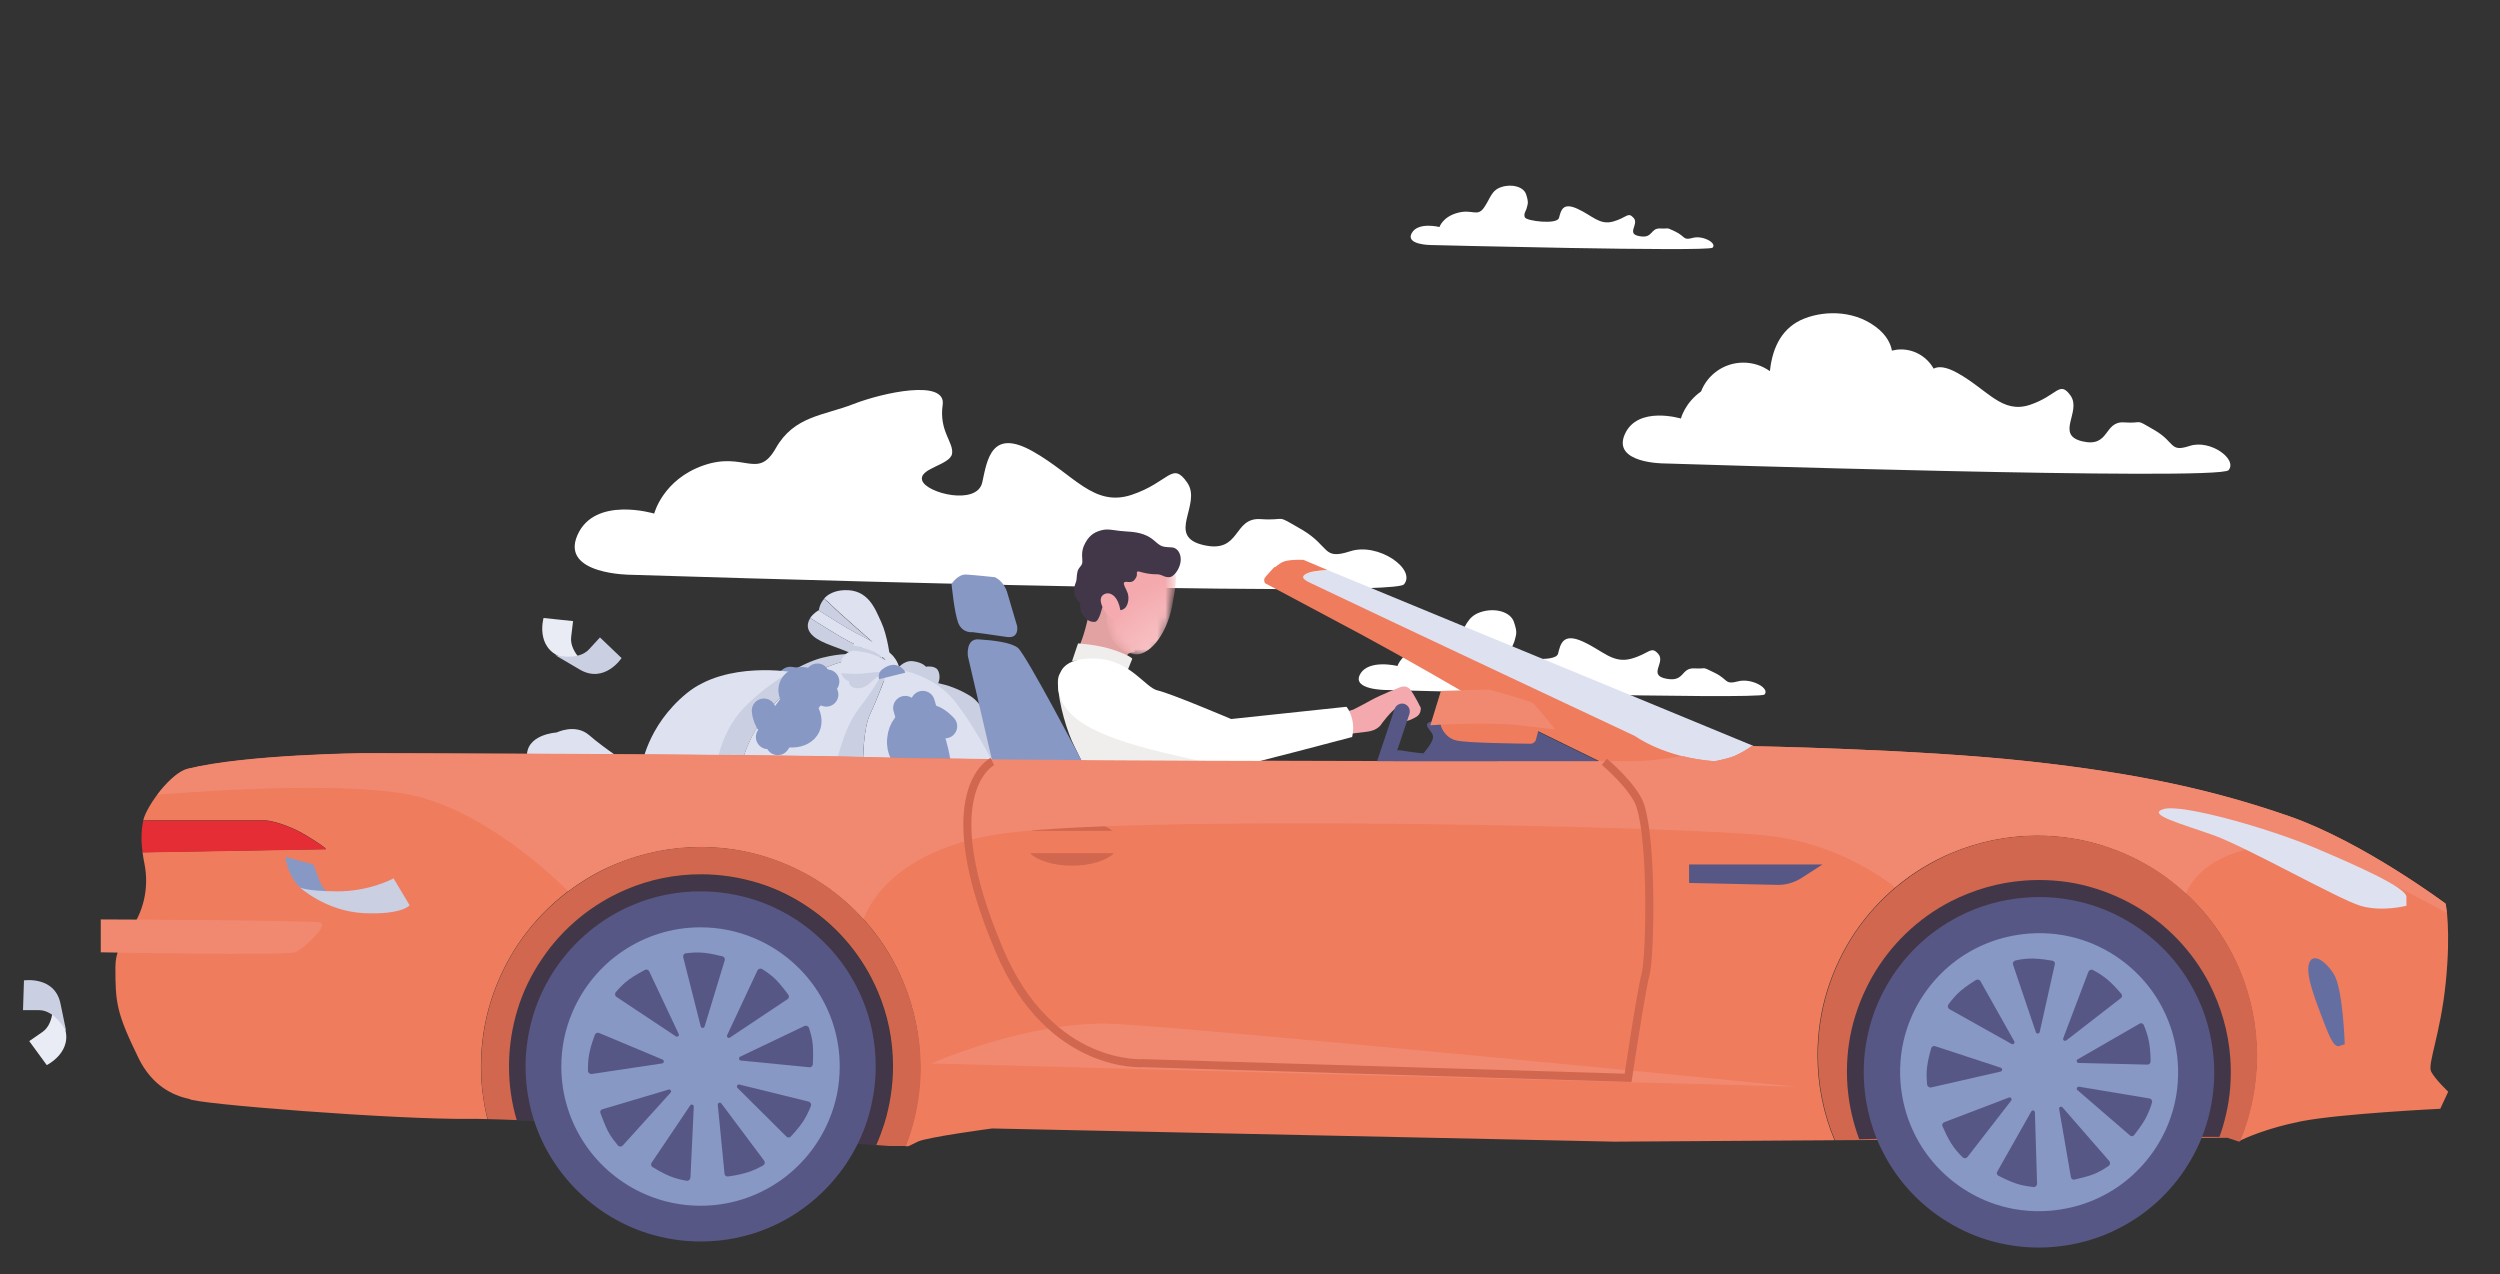 <svg width="310" height="158" viewBox="0 0 310 158" fill="none" xmlns="http://www.w3.org/2000/svg">
<rect x="0" y="0" width="310" height="158" fill="#333333" stroke="none"/>
<path d="M78.234 71.274C78.234 71.274 69.455 71.274 71.598 66.364C73.741 61.453 81.121 63.685 81.121 63.685C81.121 63.685 82.192 59.459 87.251 57.703C92.34 55.948 93.947 59.549 96.209 55.561C98.471 51.573 102.131 51.543 105.792 50.115C109.452 48.686 117.368 46.96 116.892 50.204C116.416 53.478 118.291 54.847 118.053 56.275C117.785 57.703 113.827 58.061 114.363 59.608C114.898 61.156 121.148 62.733 121.802 59.816C122.427 56.9 122.963 53.091 128.082 55.977C133.2 58.864 135.611 62.911 140.313 61.364C145.015 59.787 145.342 57.138 147.217 59.846C149.092 62.554 144.509 66.483 149.211 67.584C153.913 68.685 152.842 64.132 156.324 64.37C159.776 64.608 157.901 63.626 161.442 65.679C164.984 67.762 163.942 69.488 167.424 68.358C170.906 67.227 175.667 70.589 174.09 72.464C172.513 74.28 78.234 71.274 78.234 71.274Z" fill="white"/>
<path d="M171.888 85.559C171.888 85.559 167.603 85.559 168.644 83.624C169.686 81.69 173.287 82.583 173.287 82.583C173.287 82.583 173.793 80.916 176.292 80.202C178.792 79.517 179.566 80.946 180.667 79.369C181.768 77.791 181.857 76.452 183.643 75.887C185.429 75.321 187.304 75.887 187.72 77.107C188.226 78.535 187.958 78.744 187.839 79.339C187.72 79.904 187.244 80.38 187.512 80.976C187.78 81.571 192.869 82.225 193.196 81.065C193.494 79.904 193.761 78.416 196.261 79.547C198.761 80.678 199.951 82.285 202.243 81.69C204.534 81.065 204.713 80.023 205.635 81.095C206.558 82.166 204.296 83.713 206.618 84.16C208.939 84.606 208.403 82.791 210.099 82.88C211.796 82.969 210.873 82.583 212.599 83.416C214.325 84.249 213.819 84.934 215.516 84.487C217.212 84.041 219.533 85.38 218.789 86.124C217.986 86.779 171.888 85.559 171.888 85.559Z" fill="white"/>
<path fill-rule="evenodd" clip-rule="evenodd" d="M164.597 70.679L219.652 93.415L214.563 96.004L200.16 91.6L156.83 71.691L164.597 70.679Z" fill="#DEE2F0"/>
<path d="M177.453 30.384C177.453 30.384 174.269 30.384 175.043 28.926C175.816 27.468 178.495 28.152 178.495 28.152C178.495 28.152 178.882 26.902 180.727 26.396C182.572 25.89 183.167 26.932 184 25.771C184.834 24.581 184.893 23.599 186.202 23.182C187.542 22.766 188.94 23.182 189.238 24.105C189.595 25.176 189.417 25.325 189.327 25.742C189.238 26.158 188.881 26.515 189.089 26.962C189.297 27.408 193.077 27.884 193.315 27.021C193.553 26.158 193.732 25.027 195.607 25.89C197.481 26.753 198.344 27.944 200.041 27.468C201.737 26.991 201.856 26.218 202.57 27.021C203.285 27.825 201.588 28.985 203.285 29.283C205.011 29.61 204.594 28.271 205.874 28.331C207.153 28.39 206.439 28.122 207.749 28.718C209.028 29.343 208.671 29.848 209.921 29.491C211.171 29.164 212.927 30.146 212.361 30.712C211.766 31.247 177.453 30.384 177.453 30.384Z" fill="white"/>
<path d="M77.907 94.725C77.907 94.725 74.812 92.701 73.086 91.183C71.36 89.665 69.038 90.826 69.038 90.826C69.038 90.826 65.081 91.034 65.348 94.01C65.616 96.986 77.907 94.725 77.907 94.725Z" fill="#DEE2F0"/>
<path d="M111.208 83.029C111.208 83.029 111.982 81.839 113.202 81.987C114.422 82.136 114.809 82.672 114.809 82.672C114.809 82.672 115.88 82.493 116.267 83.059C116.654 83.594 116.595 84.904 115.851 85.172C115.107 85.469 111.208 83.029 111.208 83.029Z" fill="#CACFE2"/>
<path d="M114.541 84.487C114.541 84.487 117.339 84.457 120.315 86.303C123.29 88.177 123.975 94.695 123.975 94.695H121.892L114.541 84.487Z" fill="#CACFE2"/>
<path d="M96.745 83.327C96.745 83.327 96.923 82.969 97.578 82.731C98.233 82.523 99.572 83.029 99.572 83.029L97.965 83.743L96.745 83.327Z" fill="#8798C5"/>
<path d="M79.544 95.141C79.544 95.141 80.169 90.052 85.138 85.975C90.108 81.898 98.292 83.356 98.292 83.356C98.292 83.356 95.197 84.874 93.501 87.612C91.805 90.35 90.525 95.171 90.525 95.171H79.544V95.141Z" fill="#DEE2F0"/>
<path d="M104.839 82.017C105.822 81.898 107.577 82.344 108.619 82.166C107.339 81.6 105.822 81.124 105.822 81.124C105.822 81.124 104.393 80.946 101.923 81.571C99.453 82.196 95.227 84.666 92.221 87.791C89.245 90.915 88.829 95.082 88.829 95.082L91.835 95.141C92.132 93.802 92.995 91.124 95.197 88.237C98.322 84.13 103.381 82.166 104.839 82.017Z" fill="#CACFE2"/>
<path d="M110.226 83.327C110.137 82.969 109.452 82.553 108.619 82.166C107.577 82.344 105.822 81.898 104.839 82.017C103.381 82.166 98.322 84.13 95.197 88.237C92.965 91.124 92.132 93.802 91.835 95.141L104.869 95.379C104.869 95.379 105.464 93.385 106.536 89.517C107.548 85.618 110.404 84.219 110.226 83.327Z" fill="#DEE2F0"/>
<path d="M108.917 81.452L110.375 81.541C110.375 81.541 110.047 78.803 109.274 77.137C108.5 75.47 107.667 73.059 104.691 73.179C103.411 73.238 102.637 73.714 102.191 74.22C102.459 74.428 102.786 74.696 103.084 75.024C103.857 75.797 108.202 79.607 108.202 79.607C108.202 79.607 107.696 79.279 106.298 78.565C105.226 78.029 102.667 76.422 101.506 75.678C101.506 75.678 100.852 76.035 100.465 76.631C101.596 77.345 103.322 78.416 104.274 78.982C105.405 79.636 107.577 80.678 108.917 81.452Z" fill="#DEE2F0"/>
<path d="M100.227 78C100.673 79.339 102.786 79.904 104.274 80.499C105.762 81.095 106.298 81.273 106.298 81.273L108.917 81.452C107.577 80.678 105.405 79.636 104.274 78.982C103.292 78.416 101.596 77.345 100.465 76.631C100.227 77.018 100.078 77.494 100.227 78Z" fill="#CACFE2"/>
<path d="M108.202 79.636C108.202 79.636 103.857 75.857 103.084 75.053C102.756 74.726 102.459 74.458 102.191 74.25C101.625 74.905 101.536 75.619 101.536 75.708C102.697 76.452 105.256 78.059 106.327 78.595C107.696 79.309 108.202 79.636 108.202 79.636Z" fill="#CACFE2"/>
<path d="M110.464 81.065C108.798 79.577 106.774 79.428 106.774 79.428C106.774 79.428 106.119 79.279 105.881 79.904C105.851 79.964 105.851 79.993 105.851 80.053C106.417 80.172 107.637 80.44 108.351 80.767C109.363 81.214 109.809 81.868 109.809 81.868C109.809 81.868 108.649 81.065 107.042 80.827C106.595 80.767 106.298 80.708 106.03 80.678H106.06C106.06 80.678 104.482 80.618 104.244 82.374C104.185 82.821 104.244 83.178 104.334 83.475C105.107 83.535 106.357 83.594 107.22 83.505C108.53 83.356 109.095 83.237 109.422 83.475C109.512 83.535 109.512 83.624 109.422 83.713C109.72 83.773 111.595 83.327 111.595 83.327C111.595 83.327 111.565 82.047 110.464 81.065Z" fill="#DEE2F0"/>
<path d="M109.75 81.868C109.75 81.868 109.303 81.243 108.292 80.767C107.548 80.44 106.357 80.172 105.792 80.053C105.703 80.44 105.911 80.618 106 80.678C106.238 80.708 106.566 80.767 107.012 80.827C108.619 81.065 109.75 81.868 109.75 81.868Z" fill="#CACFE2"/>
<path d="M109.393 83.475C109.065 83.237 108.5 83.356 107.19 83.505C106.327 83.594 105.107 83.535 104.304 83.475C104.572 84.279 105.286 84.487 105.286 84.487C105.286 84.487 105.197 84.993 105.762 85.231C106.327 85.469 107.25 85.35 107.875 84.696C108.53 84.071 109.095 83.654 109.393 83.713C109.452 83.624 109.482 83.535 109.393 83.475Z" fill="#CACFE2"/>
<path d="M107.875 88.594C107.071 90.29 107.012 93.921 107.012 95.26L123.052 94.427C123.052 94.427 121.118 90.558 118.588 87.195C116.059 83.862 112.101 83.088 111.238 83.029C110.434 82.969 109.393 83.684 109.244 83.803C109.661 83.654 109.928 83.594 109.928 83.594C109.928 83.594 108.857 86.511 107.875 88.594Z" fill="#DEE2F0"/>
<path d="M107.875 88.594C108.857 86.511 109.899 83.594 109.899 83.594C109.899 83.594 109.631 83.684 109.214 83.803L109.184 83.832C109.184 83.832 108.678 85.023 106.506 87.85C104.482 90.499 103.649 94.844 103.56 95.379L103.887 95.409L106.982 95.26C107.012 93.921 107.071 90.29 107.875 88.594Z" fill="#CACFE2"/>
<path fill-rule="evenodd" clip-rule="evenodd" d="M109.006 84.219C109.006 84.219 108.768 83.505 109.363 83.029C109.988 82.553 110.732 82.225 111.476 82.612C112.22 82.999 112.25 83.416 112.25 83.416L109.006 84.219Z" fill="#8798C5"/>
<path d="M114.541 95.439C114.392 95.379 111.208 94.576 111.506 91.659C111.803 88.743 114.571 88.713 115.464 88.892C116.327 89.07 117.19 90.052 117.19 90.052" stroke="#8798C5" stroke-width="3" stroke-miterlimit="10" stroke-linecap="round" stroke-linejoin="round"/>
<path d="M112.25 87.79C112.25 87.79 113.202 91.034 113.738 92.999C114.273 94.933 114.422 96.629 114.422 96.629" stroke="#8798C5" stroke-width="3" stroke-miterlimit="10" stroke-linecap="round" stroke-linejoin="round"/>
<path d="M114.422 87.166C114.422 87.166 115.374 90.409 115.91 92.374C116.446 94.308 116.595 96.004 116.595 96.004" stroke="#8798C5" stroke-width="3" stroke-miterlimit="10" stroke-linecap="round" stroke-linejoin="round"/>
<path d="M102.459 86.124C102.459 86.124 100.256 83.594 98.828 84.338C97.816 84.874 97.608 86.183 99.066 87.106C99.959 87.671 100.971 89.487 99.929 90.558C98.858 91.63 96.626 91.213 95.703 90.261C94.781 89.308 94.721 88.118 94.721 88.118" stroke="#8798C5" stroke-width="3" stroke-miterlimit="10" stroke-linecap="round" stroke-linejoin="round"/>
<path d="M95.227 91.391C95.227 91.391 96.685 89.278 98.144 87.314C99.602 85.35 101.358 83.773 101.358 83.773" stroke="#8798C5" stroke-width="3" stroke-miterlimit="10" stroke-linecap="round" stroke-linejoin="round"/>
<path d="M96.447 92.135C96.447 92.135 97.906 90.022 99.364 88.058C100.822 86.094 102.578 84.517 102.578 84.517" stroke="#8798C5" stroke-width="3" stroke-miterlimit="10" stroke-linecap="round" stroke-linejoin="round"/>
<path d="M301.462 132.877C300.986 131.924 302.622 128.264 303.277 121.806C303.932 115.348 303.277 112.074 303.277 112.074C303.277 112.074 292.98 104.367 283.844 101.212C274.708 98.058 265.363 95.915 251.495 94.397C237.627 92.879 217.153 92.522 217.153 92.522C217.153 92.522 216.766 92.939 215.129 93.713C214.593 93.951 213.641 94.189 212.599 94.397C206.35 93.951 202.749 91.272 202.749 91.272C202.749 91.272 172.781 77.196 162.365 72.226C161.175 71.661 161.532 71.304 162.216 71.036C162.901 70.768 164.597 70.679 164.597 70.679L161.651 69.429C161.651 69.429 160.133 69.34 159.27 69.607C158.943 69.697 158.526 69.994 158.169 70.292C157.99 70.322 157.931 70.411 157.931 70.411C157.931 70.411 157.038 71.363 156.83 71.661C156.651 71.958 156.859 72.316 156.859 72.316C156.859 72.316 160.52 74.25 168.972 78.773C174.328 81.66 180.31 85.142 183.613 87.076C183.822 87.195 184 87.314 184.179 87.463L198.285 94.368H184.982H182.393H176.888C176.888 94.368 125.523 94.368 107.012 93.862C93.323 93.475 45.023 93.385 45.023 93.385C45.023 93.385 30.47 93.534 23.268 95.32C21.185 95.826 18.179 99.933 17.763 101.718H32.702C33 101.718 33.267 101.748 33.565 101.807C34.398 101.986 36.214 102.492 38.178 103.712C40.886 105.379 40.35 105.289 40.35 105.289L17.673 105.676C17.733 106.152 17.822 106.658 17.912 107.105C18.507 110.081 17.822 113.176 15.947 115.586C15.025 116.747 14.31 118.205 14.31 119.872C14.31 124.306 14.4 125.526 17.197 131.24C18.864 134.632 21.453 135.852 23.477 136.269C23.863 136.864 49.159 138.858 58.295 138.739C58.891 138.739 59.605 138.739 60.438 138.769C59.932 136.686 59.635 134.484 59.635 132.252C59.635 129.454 60.051 126.716 60.855 124.157C61.658 121.598 62.819 119.187 64.277 117.015C67.223 112.67 71.36 109.218 76.27 107.164C79.544 105.795 83.115 105.021 86.865 105.021C89.662 105.021 92.4 105.438 94.959 106.242C97.519 107.045 99.929 108.206 102.102 109.664C106.447 112.61 109.899 116.747 111.952 121.657C113.321 124.931 114.095 128.502 114.095 132.252C114.095 135.049 113.678 137.787 112.875 140.346C112.696 140.941 112.488 141.537 112.25 142.132H112.637C112.637 142.132 112.637 142.132 113.797 141.566C114.958 141.001 123.023 139.93 123.023 139.93L200.219 141.566L227.479 141.388C226.11 138.144 225.366 134.573 225.366 130.853C225.366 128.055 225.783 125.318 226.586 122.758C227.39 120.199 228.551 117.788 230.009 115.616C232.955 111.271 237.092 107.819 242.002 105.765C245.276 104.396 248.847 103.623 252.596 103.623C255.394 103.623 258.132 104.039 260.691 104.843C263.25 105.646 265.661 106.807 267.833 108.265C272.178 111.211 275.63 115.348 277.684 120.258C279.053 123.532 279.827 127.103 279.827 130.853C279.827 133.65 279.41 136.388 278.606 138.947C278.339 139.811 278.011 140.644 277.684 141.477C278.279 141.179 281.017 139.9 285.362 139.037C290.272 138.084 302.593 137.489 302.593 137.489L303.575 135.376C303.604 135.376 301.968 133.859 301.462 132.877Z" fill="#EF7C5D"/>
<path d="M172.691 93.415C172.691 93.415 172.751 92.85 174.001 93.088C175.251 93.326 176.501 93.415 176.501 93.415C176.501 93.415 177.81 91.987 177.691 91.272C177.602 90.558 176.054 89.725 177.691 89.427C179.328 89.13 186.262 90.528 186.262 90.528L185.637 95.082H171.918L172.691 93.415Z" fill="#575785"/>
<path fill-rule="evenodd" clip-rule="evenodd" d="M133.766 80.291C134.897 80.708 139.956 83.832 139.956 83.832C139.956 83.832 139.539 82.85 139.688 81.66C139.777 81.124 139.777 80.946 140.73 80.857C140.402 79.993 139.182 72.821 139.182 72.821L135.551 73.119C135.522 73.119 135.046 77.434 133.766 80.291Z" fill="#E2A2A2"/>
<mask id="mask0" mask-type="alpha" maskUnits="userSpaceOnUse" x="137" y="69" width="9" height="13">
<path fill-rule="evenodd" clip-rule="evenodd" d="M137.278 74.845C136.831 78.178 138.825 80.856 141.325 81.333C143.527 81.749 144.331 79.934 145.045 76.125C145.908 71.363 146.057 70.054 142.872 69.518C142.813 69.518 142.783 69.488 142.724 69.488C140.283 69.161 137.694 71.572 137.278 74.845Z" fill="white"/>
</mask>
<g mask="url(#mask0)">
<path fill-rule="evenodd" clip-rule="evenodd" d="M137.278 74.845C136.831 78.178 137.992 80.618 140.492 81.095C142.337 81.541 144.658 78.863 145.372 75.024C146.235 70.262 146.027 70.054 142.873 69.488C142.813 69.488 142.783 69.459 142.724 69.459C140.283 69.161 137.694 71.572 137.278 74.845Z" fill="url(#paint0_radial)"/>
</g>
<path fill-rule="evenodd" clip-rule="evenodd" d="M138.676 75.649C138.676 75.649 139.182 75.768 139.569 75.321C139.926 74.875 140.015 74.131 139.837 73.565C139.688 73.089 139.182 72.375 139.42 72.197C139.688 72.018 140.313 72.434 140.73 71.839C141.176 71.244 140.849 71.036 141.027 70.887C141.206 70.738 141.861 71.214 143.468 71.214C143.706 71.214 143.914 71.274 144.122 71.363C144.36 71.482 144.688 71.601 145.015 71.572C145.491 71.542 146.146 70.768 146.354 69.875C146.563 68.982 146.206 68.179 145.61 67.941C145.223 67.792 144.45 67.941 143.914 67.643C143.259 67.286 143.021 66.721 141.831 66.274C140.759 65.887 139.867 65.947 138.825 65.828C137.813 65.709 137.278 65.53 136.415 65.798C135.611 66.036 134.927 66.483 134.391 67.703C134.034 68.566 134.242 69.34 134.212 69.697C134.183 70.203 133.766 70.292 133.617 70.857C133.468 71.423 133.558 71.81 133.409 72.197C133.26 72.554 133.111 73.059 133.26 73.714C133.439 74.458 133.915 74.577 133.944 74.905C133.974 75.232 133.885 75.559 134.153 76.065C134.51 76.66 135.046 77.196 135.79 77.107C136.325 77.017 136.682 75.291 136.682 75.291L138.676 75.649Z" fill="#423748"/>
<path fill-rule="evenodd" clip-rule="evenodd" d="M138.795 75.083C139.063 76.065 139.093 76.601 138.498 76.779C137.873 76.958 137.099 76.184 136.682 75.202C136.266 74.25 136.563 73.744 137.159 73.595C137.635 73.476 138.409 73.774 138.795 75.083Z" fill="#F4AAAE"/>
<path fill-rule="evenodd" clip-rule="evenodd" d="M132.933 81.987L133.677 79.785C133.677 79.785 136.147 79.904 138.26 80.648C140.343 81.392 140.402 81.69 140.402 81.69L139.777 83.237C139.777 83.237 138.141 82.434 136.117 82.077C134.063 81.72 132.933 81.987 132.933 81.987Z" fill="#EFEEED"/>
<path fill-rule="evenodd" clip-rule="evenodd" d="M165.639 88.654L167.781 87.999C167.781 87.999 168.763 87.523 169.983 86.838C171.204 86.154 173.584 85.231 173.584 85.231C173.584 85.231 174.358 84.844 174.894 85.529C175.429 86.243 176.173 87.761 176.173 87.761C176.173 87.761 176.263 88.475 175.668 88.862C175.072 89.249 174.388 89.427 174.388 89.427C174.388 89.427 174.745 88.415 174.685 88.058C174.626 87.701 174.269 87.017 173.346 87.612C172.424 88.207 171.293 89.784 171.293 89.784C171.293 89.784 170.876 90.588 169.478 90.737C168.079 90.886 165.668 91.213 165.668 91.213V88.654H165.639Z" fill="#F3A9AE"/>
<path fill-rule="evenodd" clip-rule="evenodd" d="M133.26 83.237C133.26 83.237 131.088 82.225 131.177 84.755C131.266 87.285 132.337 90.826 133.26 92.612C134.153 94.427 134.153 94.427 134.153 94.427H152.425L133.26 83.237Z" fill="#EFEEED"/>
<path fill-rule="evenodd" clip-rule="evenodd" d="M131.445 83.624C131.445 83.624 130.314 86.124 132.933 88.654C135.551 91.183 141.474 92.701 146.176 93.772C150.878 94.844 152.395 95.141 153.169 95.082C153.973 95.022 167.662 91.391 167.662 91.391C167.662 91.391 167.96 90.32 167.662 89.159C167.365 87.999 166.948 87.642 166.948 87.642L152.663 89.159C152.663 89.159 145.164 85.975 143.557 85.618C141.98 85.261 140.164 81.839 135.909 81.66C131.653 81.481 131.445 83.624 131.445 83.624Z" fill="white"/>
<path fill-rule="evenodd" clip-rule="evenodd" d="M170.638 97.82C170.132 97.641 169.864 97.105 170.013 96.599L172.93 87.91C173.108 87.404 173.644 87.136 174.15 87.285C174.656 87.463 174.924 87.999 174.775 88.505L171.858 97.195C171.71 97.701 171.144 97.968 170.638 97.82Z" fill="#575785"/>
<path fill-rule="evenodd" clip-rule="evenodd" d="M123.052 94.427L120.017 81.362C120.017 81.362 119.719 79.19 121.326 79.279C123.231 79.398 125.433 79.666 126.237 80.351C127.249 81.214 134.183 94.427 134.183 94.427H123.052Z" fill="#8798C5"/>
<path fill-rule="evenodd" clip-rule="evenodd" d="M120.582 78.386C120.582 78.386 119.362 78.565 118.826 77.256C118.321 75.946 117.993 72.405 117.993 72.405C117.993 72.405 118.767 71.185 119.809 71.244C120.85 71.304 123.35 71.572 123.35 71.572C123.35 71.572 124.451 71.988 124.897 73.476C125.344 74.994 126.118 77.613 126.118 77.613C126.118 77.613 126.445 79.22 124.838 78.982C123.35 78.744 120.582 78.386 120.582 78.386Z" fill="#8798C5"/>
<path d="M132.933 101.659C130.79 101.659 128.945 102.224 127.903 103.028H137.962C136.92 102.194 135.046 101.659 132.933 101.659Z" fill="#D1674E"/>
<path d="M132.933 107.343C135.224 107.343 137.188 106.718 138.17 105.765H127.695C128.647 106.718 130.641 107.343 132.933 107.343Z" fill="#D1674E"/>
<path d="M138.795 104.515C138.795 103.98 138.498 103.474 137.962 103.057H127.903C127.368 103.474 127.07 103.98 127.07 104.515C127.07 104.992 127.308 105.408 127.695 105.795H138.17C138.557 105.408 138.795 104.962 138.795 104.515Z" fill="#EF7C5D"/>
<path d="M38.178 103.742C36.214 102.522 34.398 102.016 33.565 101.837C33.297 101.778 32.999 101.748 32.702 101.748H17.762C17.495 102.968 17.495 104.337 17.673 105.706L40.35 105.319C40.35 105.319 40.886 105.408 38.178 103.742Z" fill="#E52D36"/>
<path d="M185.548 91.481L184.953 94.427H198.255L184.149 87.523C185.28 88.475 185.845 89.993 185.548 91.481Z" fill="#575785"/>
<path d="M222.747 134.751L115.493 131.865C115.493 131.865 127.606 126.538 137.932 126.954C148.259 127.401 222.747 134.751 222.747 134.751Z" fill="#F18971"/>
<path d="M105.855 136.734C108.329 126.258 101.841 115.759 91.364 113.285C80.888 110.811 70.389 117.299 67.915 127.776C65.441 138.253 71.929 148.751 82.406 151.225C92.883 153.699 103.381 147.211 105.855 136.734Z" fill="#8798C5"/>
<path d="M110.672 132.252C110.672 128.978 110.018 125.823 108.798 122.996C106.982 118.711 103.976 115.11 100.167 112.521C98.263 111.241 96.179 110.229 93.947 109.515C91.716 108.831 89.335 108.444 86.865 108.444C83.591 108.444 80.437 109.099 77.609 110.319C73.324 112.134 69.723 115.14 67.134 118.949C65.854 120.854 64.843 122.937 64.128 125.169C63.444 127.401 63.057 129.781 63.057 132.252C63.057 134.543 63.384 136.805 64.009 138.918C76.746 139.483 101.953 141.477 108.559 142.013C108.946 141.15 109.274 140.257 109.571 139.334C110.315 137.102 110.672 134.722 110.672 132.252Z" fill="#423748"/>
<path d="M105.855 136.734C108.329 126.258 101.841 115.759 91.364 113.285C80.888 110.811 70.389 117.299 67.915 127.776C65.441 138.253 71.929 148.751 82.406 151.225C92.883 153.699 103.381 147.211 105.855 136.734Z" fill="#8798C5"/>
<path d="M106.357 132.252H104.125C104.125 134.632 103.649 136.894 102.756 138.977C101.447 142.072 99.245 144.721 96.507 146.566C95.138 147.488 93.62 148.232 91.983 148.738C90.376 149.244 88.65 149.512 86.865 149.512C84.484 149.512 82.222 149.036 80.139 148.143C77.044 146.834 74.395 144.632 72.55 141.894C71.628 140.525 70.884 139.007 70.378 137.37C69.872 135.763 69.604 134.037 69.604 132.252C69.604 129.871 70.08 127.609 70.973 125.526C72.282 122.431 74.485 119.782 77.222 117.937C78.591 117.015 80.109 116.271 81.746 115.765C83.353 115.259 85.079 114.991 86.865 114.991C89.245 114.991 91.507 115.467 93.59 116.36C96.685 117.669 99.334 119.872 101.179 122.609C102.102 123.978 102.846 125.496 103.351 127.133C103.857 128.74 104.125 130.466 104.125 132.252H106.357H108.589C108.589 129.246 107.994 126.389 106.893 123.8C105.256 119.901 102.488 116.598 99.036 114.247C97.31 113.086 95.376 112.134 93.352 111.509C91.299 110.884 89.126 110.527 86.894 110.527C83.889 110.527 81.032 111.122 78.443 112.223C74.544 113.86 71.241 116.628 68.89 120.08C67.729 121.806 66.777 123.74 66.152 125.764C65.527 127.817 65.17 129.99 65.17 132.222C65.17 135.228 65.765 138.084 66.866 140.674C68.503 144.572 71.27 147.875 74.723 150.226C76.449 151.387 78.383 152.339 80.407 152.964C82.46 153.589 84.633 153.946 86.865 153.946C89.87 153.946 92.727 153.351 95.316 152.25C99.215 150.613 102.518 147.846 104.869 144.393C106.03 142.667 106.982 140.733 107.607 138.709C108.232 136.656 108.589 134.484 108.589 132.252H106.357Z" fill="#575785"/>
<path d="M80.496 120.437C80.407 120.258 80.169 120.169 79.99 120.258C79.544 120.496 78.71 120.943 77.966 121.479C77.282 121.984 76.687 122.639 76.359 123.026C76.211 123.205 76.24 123.502 76.449 123.621L83.799 128.502C84.008 128.651 84.275 128.413 84.156 128.204L80.496 120.437Z" fill="#575785"/>
<path d="M89.87 119.068C89.93 118.86 89.811 118.651 89.603 118.592C89.097 118.473 88.174 118.235 87.281 118.145C86.418 118.056 85.555 118.145 85.049 118.205C84.811 118.235 84.662 118.473 84.722 118.711L86.894 127.282C86.954 127.52 87.281 127.52 87.371 127.282L89.87 119.068Z" fill="#575785"/>
<path d="M97.667 123.889C97.846 123.77 97.876 123.532 97.757 123.353C97.459 122.937 96.894 122.193 96.269 121.538C95.673 120.913 94.929 120.437 94.513 120.169C94.305 120.05 94.037 120.11 93.918 120.348L90.168 128.353C90.049 128.591 90.317 128.799 90.525 128.651L97.667 123.889Z" fill="#575785"/>
<path d="M100.376 132.341C100.584 132.371 100.762 132.192 100.792 131.984C100.822 131.478 100.852 130.525 100.792 129.633C100.733 128.77 100.465 127.936 100.316 127.46C100.227 127.222 99.989 127.133 99.751 127.222L91.775 131.031C91.567 131.15 91.597 131.478 91.864 131.508L100.376 132.341Z" fill="#575785"/>
<path d="M97.519 140.941C97.667 141.09 97.906 141.09 98.054 140.941C98.411 140.554 99.036 139.87 99.542 139.126C100.018 138.412 100.376 137.608 100.554 137.132C100.643 136.894 100.495 136.656 100.257 136.596L91.686 134.484C91.448 134.424 91.269 134.722 91.448 134.9L97.519 140.941Z" fill="#575785"/>
<path d="M89.841 145.554C89.87 145.762 90.049 145.911 90.257 145.881C90.763 145.822 91.715 145.673 92.578 145.405C93.412 145.167 94.186 144.751 94.632 144.513C94.84 144.394 94.9 144.126 94.751 143.917L89.454 136.835C89.305 136.626 88.978 136.745 89.007 137.013L89.841 145.554Z" fill="#575785"/>
<path d="M80.794 144.185C80.675 144.364 80.734 144.602 80.913 144.721C81.359 144.989 82.163 145.465 82.996 145.822C83.77 146.149 84.633 146.328 85.138 146.417C85.377 146.447 85.585 146.268 85.615 146.03L86.031 137.221C86.031 136.983 85.734 136.864 85.585 137.073L80.794 144.185Z" fill="#575785"/>
<path d="M74.693 137.549C74.485 137.608 74.365 137.817 74.455 138.025C74.633 138.501 74.961 139.394 75.348 140.197C75.734 140.971 76.3 141.626 76.627 142.042C76.776 142.221 77.074 142.221 77.222 142.042L83.145 135.495C83.323 135.317 83.115 135.019 82.907 135.108L74.693 137.549Z" fill="#575785"/>
<path d="M74.276 128.085C74.068 127.996 73.86 128.115 73.77 128.293C73.592 128.77 73.264 129.662 73.086 130.555C72.907 131.388 72.907 132.281 72.907 132.787C72.907 133.025 73.145 133.204 73.383 133.174L82.103 131.865C82.341 131.835 82.401 131.508 82.163 131.388L74.276 128.085Z" fill="#575785"/>
<path d="M111.982 121.657C109.899 116.777 106.476 112.61 102.131 109.664C99.959 108.206 97.548 107.045 94.989 106.242C92.43 105.438 89.692 105.021 86.894 105.021C83.145 105.021 79.544 105.795 76.3 107.164C71.419 109.247 67.253 112.67 64.307 117.015C62.849 119.187 61.688 121.598 60.885 124.157C60.081 126.716 59.664 129.454 59.664 132.252C59.664 134.484 59.932 136.686 60.468 138.769C61.509 138.799 62.73 138.828 64.069 138.888C63.444 136.775 63.116 134.543 63.116 132.222C63.116 129.781 63.503 127.371 64.188 125.139C64.872 122.907 65.914 120.794 67.194 118.919C69.753 115.11 73.383 112.104 77.669 110.289C80.526 109.069 83.651 108.414 86.924 108.414C89.365 108.414 91.775 108.801 94.007 109.485C96.239 110.17 98.352 111.211 100.227 112.491C104.036 115.05 107.042 118.681 108.857 122.967C110.077 125.823 110.732 128.948 110.732 132.222C110.732 134.662 110.345 137.073 109.661 139.305C109.363 140.227 109.036 141.12 108.649 141.983C109.69 142.072 110.286 142.102 110.286 142.102H112.339C112.577 141.507 112.785 140.941 112.964 140.316C113.767 137.757 114.184 135.019 114.184 132.222C114.125 128.502 113.351 124.901 111.982 121.657Z" fill="#D1674E"/>
<path d="M225.991 107.194H209.445V109.485L220.396 109.723C221.408 109.753 222.42 109.456 223.313 108.92L225.991 107.194Z" fill="#575785"/>
<path d="M279.886 130.853C279.886 127.103 279.112 123.502 277.743 120.258C275.66 115.378 272.238 111.211 267.893 108.265C265.72 106.807 263.31 105.646 260.75 104.843C258.191 104.039 255.453 103.623 252.656 103.623C248.906 103.623 245.305 104.396 242.061 105.765C237.181 107.849 233.014 111.271 230.068 115.616C228.61 117.788 227.449 120.199 226.646 122.758C225.842 125.318 225.426 128.055 225.426 130.853C225.426 134.573 226.17 138.144 227.539 141.388L276.196 141.09L277.654 141.566C277.654 141.566 277.684 141.537 277.773 141.507C278.13 140.674 278.428 139.84 278.696 138.977C279.469 136.388 279.886 133.65 279.886 130.853Z" fill="#D1674E"/>
<path d="M272.085 135.972C273.763 125.338 266.502 115.358 255.868 113.681C245.233 112.003 235.253 119.264 233.576 129.898C231.899 140.533 239.159 150.513 249.794 152.19C260.428 153.867 270.408 146.606 272.085 135.972Z" fill="#8798C5"/>
<path d="M276.553 131.15C276.315 127.877 275.392 124.812 273.994 122.044C271.881 117.907 268.577 114.515 264.619 112.253C262.625 111.122 260.453 110.259 258.191 109.723C255.9 109.188 253.489 109.009 251.049 109.188C247.775 109.426 244.71 110.348 241.942 111.747C237.806 113.86 234.413 117.163 232.151 121.121C231.021 123.115 230.158 125.288 229.622 127.549C229.086 129.841 228.908 132.252 229.086 134.692C229.265 136.983 229.771 139.186 230.544 141.269C243.282 140.882 268.577 140.971 275.214 140.971C275.541 140.078 275.809 139.156 276.017 138.233C276.553 136.001 276.731 133.591 276.553 131.15Z" fill="#423748"/>
<path d="M272.085 135.972C273.763 125.338 266.502 115.358 255.868 113.681C245.233 112.003 235.253 119.264 233.576 129.898C231.899 140.533 239.159 150.513 249.794 152.19C260.428 153.867 270.408 146.606 272.085 135.972Z" fill="#8798C5"/>
<path d="M272.268 131.478L270.036 131.656C270.214 134.037 269.916 136.329 269.202 138.442C268.131 141.626 266.137 144.423 263.548 146.477C262.239 147.518 260.78 148.352 259.203 148.976C257.626 149.601 255.929 149.988 254.144 150.137C251.763 150.316 249.472 150.018 247.359 149.304C244.174 148.232 241.377 146.239 239.324 143.649C238.282 142.34 237.449 140.882 236.824 139.305C236.199 137.727 235.812 136.031 235.663 134.245C235.485 131.865 235.782 129.573 236.496 127.46C237.568 124.276 239.562 121.478 242.151 119.425C243.46 118.383 244.918 117.55 246.496 116.925C248.073 116.3 249.769 115.913 251.555 115.765C253.936 115.586 256.227 115.884 258.34 116.598C261.524 117.669 264.322 119.663 266.375 122.252C267.417 123.562 268.25 125.02 268.875 126.597C269.5 128.174 269.887 129.871 270.036 131.656L272.268 131.478L274.499 131.299C274.261 128.323 273.458 125.496 272.148 122.996C270.214 119.217 267.208 116.122 263.578 114.068C261.762 113.027 259.798 112.253 257.685 111.777C255.602 111.301 253.4 111.122 251.168 111.301C248.192 111.539 245.365 112.342 242.865 113.652C239.086 115.586 235.991 118.592 233.937 122.222C232.896 124.038 232.122 126.002 231.646 128.115C231.169 130.198 230.991 132.4 231.169 134.632C231.408 137.608 232.211 140.435 233.521 142.935C235.455 146.715 238.461 149.81 242.091 151.863C243.907 152.905 245.871 153.679 247.984 154.155C250.067 154.631 252.269 154.809 254.501 154.631C257.477 154.393 260.304 153.589 262.804 152.28C266.583 150.345 269.678 147.34 271.732 143.709C272.773 141.894 273.547 139.93 274.023 137.817C274.499 135.733 274.678 133.531 274.499 131.299L272.268 131.478Z" fill="#575785"/>
<path d="M245.573 121.657C245.454 121.479 245.216 121.419 245.037 121.508C244.591 121.776 243.817 122.282 243.103 122.877C242.448 123.443 241.913 124.127 241.615 124.544C241.466 124.752 241.526 125.02 241.734 125.139L249.442 129.454C249.65 129.573 249.888 129.335 249.769 129.127L245.573 121.657Z" fill="#575785"/>
<path d="M254.799 119.574C254.858 119.366 254.709 119.157 254.501 119.127C253.995 119.038 253.073 118.889 252.15 118.86C251.287 118.83 250.424 118.979 249.918 119.098C249.68 119.157 249.531 119.395 249.62 119.633L252.448 127.996C252.537 128.234 252.864 128.204 252.924 127.966L254.799 119.574Z" fill="#575785"/>
<path d="M262.983 123.77C263.161 123.651 263.191 123.383 263.042 123.234C262.715 122.847 262.09 122.133 261.405 121.538C260.751 120.973 260.007 120.526 259.53 120.288C259.322 120.169 259.054 120.288 258.965 120.496L255.84 128.74C255.751 128.978 256.019 129.157 256.227 129.008L262.983 123.77Z" fill="#575785"/>
<path d="M266.286 132.013C266.494 132.013 266.673 131.835 266.673 131.627C266.673 131.121 266.643 130.168 266.494 129.276C266.345 128.442 266.048 127.609 265.839 127.133C265.75 126.895 265.482 126.805 265.274 126.954L257.626 131.359C257.417 131.478 257.507 131.805 257.745 131.805L266.286 132.013Z" fill="#575785"/>
<path d="M264.113 140.793C264.262 140.941 264.53 140.912 264.649 140.733C264.976 140.316 265.542 139.572 265.988 138.799C266.405 138.055 266.702 137.221 266.851 136.715C266.911 136.477 266.762 136.239 266.524 136.21L257.804 134.751C257.566 134.722 257.417 135.019 257.596 135.168L264.113 140.793Z" fill="#575785"/>
<path d="M256.792 145.971C256.822 146.179 257.03 146.328 257.239 146.268C257.745 146.149 258.667 145.941 259.5 145.643C260.304 145.346 261.048 144.87 261.465 144.572C261.673 144.423 261.703 144.155 261.554 143.977L255.751 137.311C255.602 137.132 255.275 137.281 255.334 137.519L256.792 145.971Z" fill="#575785"/>
<path d="M247.656 145.286C247.537 145.465 247.626 145.703 247.805 145.792C248.251 146.03 249.114 146.447 249.948 146.744C250.751 147.012 251.614 147.131 252.15 147.191C252.388 147.221 252.596 147.012 252.596 146.774L252.328 137.936C252.328 137.698 252.001 137.608 251.882 137.817L247.656 145.286Z" fill="#575785"/>
<path d="M241.079 139.156C240.871 139.245 240.782 139.453 240.871 139.662C241.079 140.138 241.466 141.001 241.942 141.775C242.389 142.489 242.984 143.144 243.371 143.501C243.55 143.679 243.817 143.649 243.966 143.471L249.382 136.477C249.531 136.269 249.323 136.001 249.114 136.091L241.079 139.156Z" fill="#575785"/>
<path d="M239.948 129.722C239.74 129.662 239.532 129.781 239.472 129.96C239.323 130.466 239.085 131.359 238.966 132.252C238.847 133.085 238.907 133.978 238.966 134.483C238.996 134.722 239.234 134.9 239.472 134.841L248.073 132.876C248.311 132.817 248.341 132.49 248.103 132.4L239.948 129.722Z" fill="#575785"/>
<path fill-rule="evenodd" clip-rule="evenodd" d="M12.495 118.086C12.495 118.086 35.41 118.503 36.541 118.086C37.702 117.669 40.767 114.693 39.725 114.396C38.654 114.098 12.495 114.009 12.495 114.009V118.086Z" fill="#F18971"/>
<path d="M283.874 101.212C274.738 98.028 265.393 95.915 251.525 94.397C237.657 92.879 217.182 92.522 217.182 92.522C217.182 92.522 216.795 92.939 215.159 93.713C214.623 93.951 213.671 94.189 212.629 94.397C211.111 94.278 209.772 94.04 208.582 93.743C206.469 94.129 204.148 94.397 201.707 94.397C201.112 94.397 199.892 94.367 198.136 94.338L198.285 94.397H184.982H182.393H176.888C176.888 94.397 125.522 94.397 107.012 93.891C93.323 93.504 45.023 93.415 45.023 93.415C45.023 93.415 30.47 93.564 23.268 95.35C22.108 95.647 20.649 97.046 19.518 98.534C26.75 97.968 44.398 96.838 51.927 98.802C61.539 101.301 70.437 110.497 70.437 110.497C72.223 109.158 74.157 107.997 76.27 107.134C79.544 105.765 83.115 104.992 86.865 104.992C89.662 104.992 92.4 105.408 94.959 106.212C97.519 107.015 99.929 108.176 102.102 109.634C103.947 110.884 105.613 112.313 107.071 113.949C108.054 111.45 111.476 105.646 123.023 103.563C137.932 100.885 210.129 102.432 219.742 103.682C227.717 104.724 233.312 108.682 234.979 110.021C237.062 108.235 239.443 106.777 242.002 105.706C245.275 104.337 248.847 103.563 252.596 103.563C255.394 103.563 258.132 103.98 260.691 104.783C263.25 105.587 265.661 106.747 267.833 108.206C268.964 108.979 270.036 109.842 271.047 110.765C271.881 108.86 274.083 106.123 279.826 105.051C285.421 104.01 296.016 109.098 303.396 113.205C303.307 112.432 303.247 112.045 303.247 112.045C303.247 112.045 293.01 104.396 283.874 101.212Z" fill="#F18971"/>
<path fill-rule="evenodd" clip-rule="evenodd" d="M190.458 91.719L190.845 90.231C190.904 89.993 190.845 89.725 190.666 89.546C189.922 88.832 187.809 87.047 184.923 86.66C181.292 86.184 181.232 86.541 180.459 87.136C179.923 87.552 179.209 88.535 178.822 89.13C178.614 89.427 178.584 89.784 178.703 90.112C178.941 90.707 179.506 91.6 180.667 91.838C182.185 92.135 187.958 92.195 189.774 92.225C190.101 92.225 190.369 92.016 190.458 91.719Z" fill="#EF7C5D"/>
<path fill-rule="evenodd" clip-rule="evenodd" d="M177.364 89.933C177.453 89.903 184.714 89.487 188.375 89.933C192.035 90.38 192.839 90.439 192.839 90.439C192.839 90.439 190.399 87.404 190.071 87.166C189.744 86.927 184.655 85.499 184.655 85.499L178.673 85.678L177.364 89.933Z" fill="#F18971"/>
<path fill-rule="evenodd" clip-rule="evenodd" d="M298.396 112.313C298.396 112.313 295.361 113.116 292.683 112.313C290.004 111.509 278.636 105.081 274.559 103.593C270.452 102.135 266.048 100.974 268.31 100.319C270.541 99.665 281.225 102.67 286.999 105.111C292.772 107.551 298.396 110.11 298.396 111.211C298.396 112.313 298.396 112.313 298.396 112.313Z" fill="#DEE2F0"/>
<path fill-rule="evenodd" clip-rule="evenodd" d="M290.748 129.484C290.748 129.484 290.54 122.58 289.379 120.764C288.219 118.949 286.642 118.086 286.284 119.604C285.927 121.121 287.237 124.306 288.1 126.597C288.963 128.889 289.469 129.93 290.123 129.692C290.748 129.484 290.748 129.484 290.748 129.484Z" fill="#656EA0"/>
<path d="M123.052 94.427C123.052 94.427 115.493 98.117 123.975 117.967C130.254 132.698 141.801 131.835 141.801 131.835L201.886 133.65C201.886 133.65 203.463 123.026 204.058 120.794C204.624 118.592 204.921 104.635 203.404 99.933C202.66 97.582 198.94 94.457 198.94 94.457" stroke="#D1674E" stroke-miterlimit="10"/>
<path d="M67.402 76.631C67.402 76.631 66.33 80.321 69.663 81.511C72.996 82.672 72.997 82.672 72.997 82.672C72.997 82.672 70.586 80.976 70.824 78.982C71.062 76.988 71.062 77.017 71.062 77.017L67.402 76.631Z" fill="#E9ECF5"/>
<path d="M77.074 81.6C77.074 81.6 74.961 84.814 71.895 83.029C68.86 81.243 68.86 81.243 68.86 81.243C68.86 81.243 71.717 81.987 73.056 80.499C74.395 79.041 74.395 79.041 74.395 79.041L77.074 81.6Z" fill="#CACFE2"/>
<path d="M5.799 132.073C5.799 132.073 9.251 130.377 7.912 127.133C6.573 123.889 6.543 123.889 6.543 123.889C6.543 123.889 6.9 126.835 5.264 127.966C3.627 129.097 3.627 129.097 3.627 129.097L5.799 132.073Z" fill="#E9ECF5"/>
<path d="M2.972 121.568C2.972 121.568 6.781 121.002 7.496 124.425C8.21 127.877 8.21 127.877 8.21 127.877C8.21 127.877 6.841 125.258 4.847 125.258C2.853 125.258 2.853 125.258 2.853 125.258L2.972 121.568Z" fill="#CACFE2"/>
<path d="M42.017 111.39C42.017 111.39 40.321 111.092 39.606 109.158C38.892 107.224 38.892 107.224 38.892 107.224L35.38 106.242C35.38 106.242 35.648 109.188 37.999 110.676C40.321 112.164 42.017 111.39 42.017 111.39Z" fill="#8798C5"/>
<path d="M37.166 110.021C37.166 110.021 40.38 112.997 45.142 113.235C49.903 113.443 50.796 112.253 50.796 112.253L48.802 108.92C48.802 108.92 45.826 110.557 41.779 110.527C37.731 110.497 37.166 110.021 37.166 110.021Z" fill="#CACFE2"/>
<path d="M271.523 55.293C268.994 56.126 269.768 54.846 267.149 53.329C264.53 51.811 265.958 52.555 263.399 52.377C260.84 52.198 261.643 55.531 258.221 54.727C254.799 53.924 258.132 51.067 256.763 49.073C255.364 47.109 255.156 49.043 251.704 50.204C248.251 51.335 246.525 48.389 242.776 46.276C241.347 45.472 240.395 45.383 239.77 45.71C238.966 44.282 237.449 43.33 235.723 43.33C235.336 43.33 234.949 43.389 234.592 43.478C234.532 43.062 234.264 41.99 233.074 40.919C230.306 38.479 226.438 38.449 223.759 39.49C221.081 40.532 219.801 42.913 219.474 45.978C219.474 45.978 219.474 46.008 219.444 46.008C218.522 45.353 217.391 44.966 216.17 44.966C213.79 44.966 211.736 46.454 210.933 48.538C208.909 49.966 208.433 51.9 208.433 51.9C208.433 51.9 203.046 50.264 201.469 53.864C199.892 57.465 206.32 57.465 206.32 57.465C206.32 57.465 275.214 59.668 276.345 58.299C277.475 56.93 274.053 54.46 271.523 55.293Z" fill="white"/>
<defs>
<radialGradient id="paint0_radial" cx="0" cy="0" r="1" gradientUnits="userSpaceOnUse" gradientTransform="translate(150.104 88.725) rotate(-125.082) scale(17.833)">
<stop stop-color="#FDE8E9"/>
<stop offset="1" stop-color="#F4A9AD"/>
</radialGradient>
</defs>
</svg>
